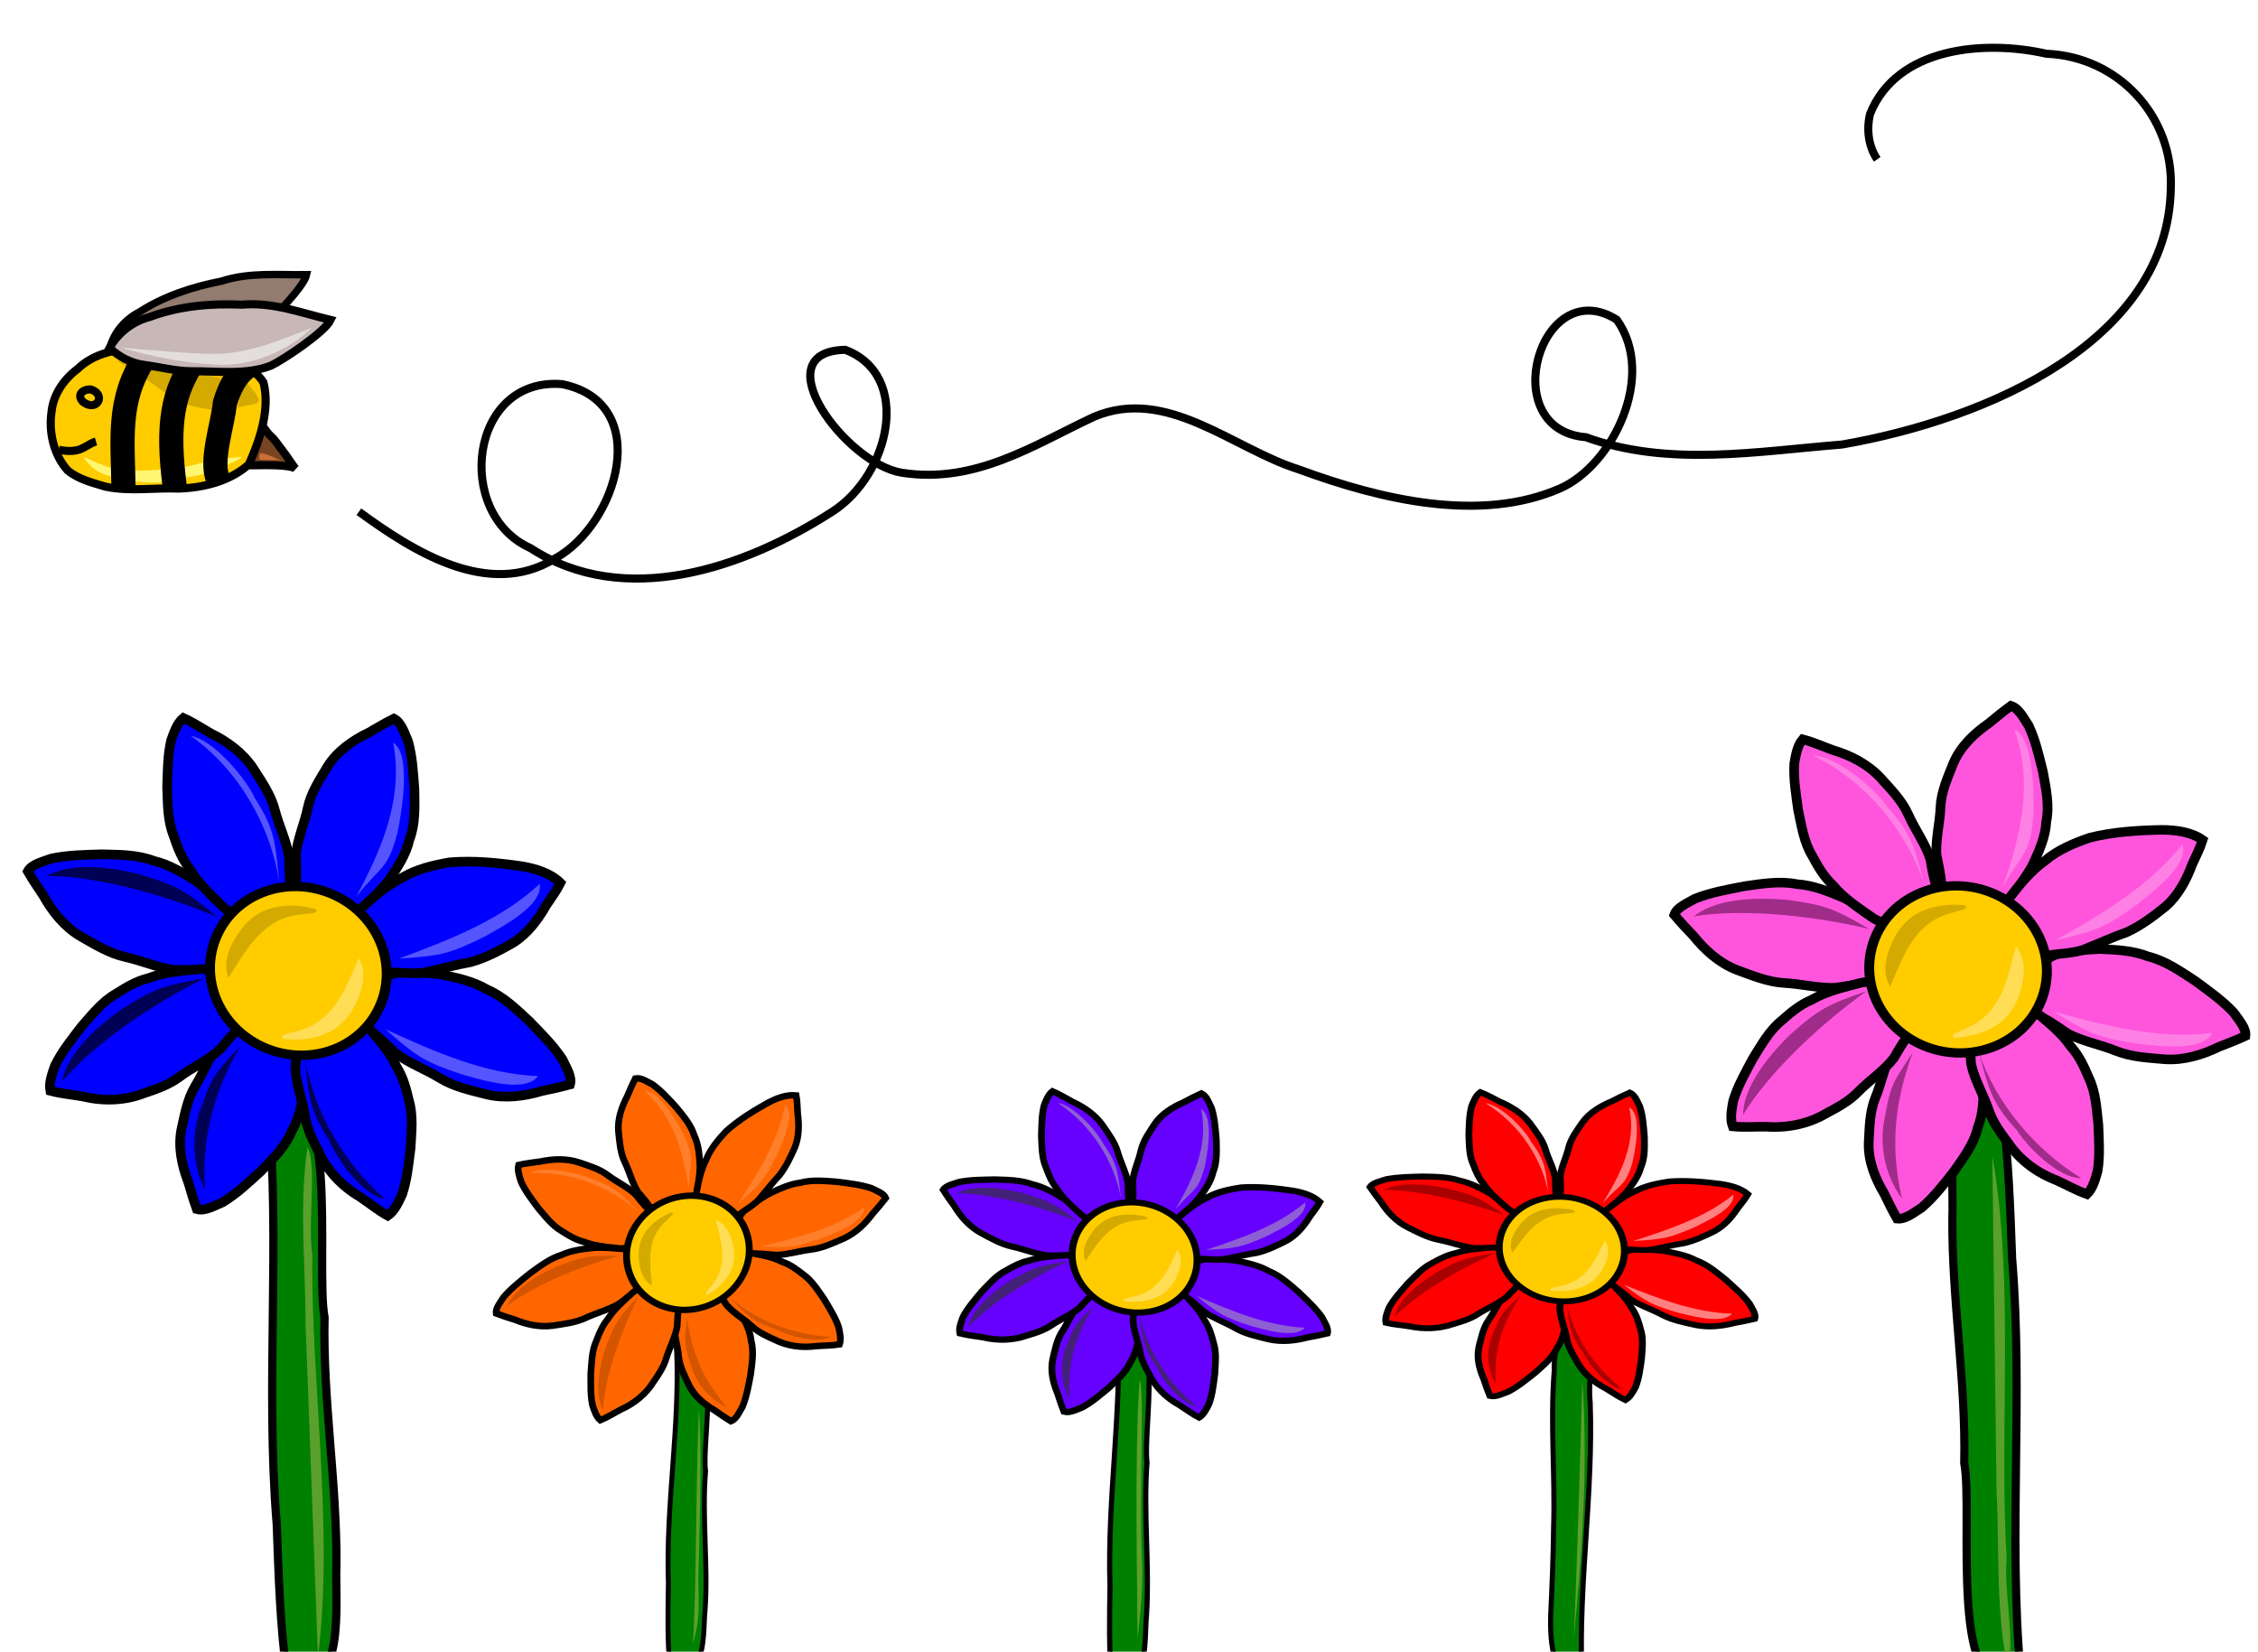 <?xml version="1.0" encoding="UTF-8" standalone="no"?>
<!-- Created with Inkscape (http://www.inkscape.org/) -->
<svg
   xmlns:dc="http://purl.org/dc/elements/1.1/"
   xmlns:cc="http://creativecommons.org/ns#"
   xmlns:rdf="http://www.w3.org/1999/02/22-rdf-syntax-ns#"
   xmlns:svg="http://www.w3.org/2000/svg"
   xmlns="http://www.w3.org/2000/svg"
   xmlns:sodipodi="http://sodipodi.sourceforge.net/DTD/sodipodi-0.dtd"
   xmlns:inkscape="http://www.inkscape.org/namespaces/inkscape"
   width="1400"
   height="1024"
   id="svg2"
   sodipodi:version="0.32"
   inkscape:version="0.46"
   sodipodi:docname="menuunchanged.svg"
   inkscape:output_extension="org.inkscape.output.svg.inkscape"
   inkscape:export-filename="P:\pidgey\data\images\awards.png"
   inkscape:export-xdpi="90"
   inkscape:export-ydpi="90"
   version="1.0">
  <defs
     id="defs4">
    <inkscape:perspective
       sodipodi:type="inkscape:persp3d"
       inkscape:vp_x="0 : 125 : 1"
       inkscape:vp_y="0 : 1000 : 0"
       inkscape:vp_z="250 : 125 : 1"
       inkscape:persp3d-origin="125 : 83.333333 : 1"
       id="perspective3645" />
  </defs>
  <sodipodi:namedview
     id="base"
     pagecolor="#68d4e4"
     bordercolor="#666666"
     borderopacity="1.0"
     gridtolerance="10000"
     guidetolerance="10"
     objecttolerance="10"
     inkscape:pageopacity="0"
     inkscape:pageshadow="2"
     inkscape:zoom="0.63629032"
     inkscape:cx="552.10071"
     inkscape:cy="572.0984"
     inkscape:document-units="px"
     inkscape:current-layer="layer1"
     showgrid="false"
     inkscape:window-width="1680"
     inkscape:window-height="994"
     inkscape:window-x="0"
     inkscape:window-y="22" />
  <g
     inkscape:label="Layer 1"
     inkscape:groupmode="layer"
     id="layer1">
    <path
       style="opacity:1;fill:#008000;fill-opacity:1;stroke:#000000;stroke-width:3.154;stroke-miterlimit:4;stroke-dasharray:none;stroke-opacity:1"
       d="M 980.721,1036.69 C 978.809,980.778 987.91,925.377 985.94,869.446 C 984.119,854.429 990.405,829.973 981.043,821.049 C 968.282,816.005 963.206,836.213 963.668,849.943 C 961.079,882.227 964.33,914.597 963.265,946.93 C 963.079,965.141 962.315,983.368 961.453,1001.58 C 961.1,1015.525 962.028,1039.823 976.24,1038.092 C 977.766,1037.854 979.266,1037.352 980.721,1036.69 z"
       id="path3965" />
    <path
       style="opacity:1;fill:#008000;fill-opacity:1;stroke:#000000;stroke-width:3.039;stroke-miterlimit:4;stroke-dasharray:none;stroke-opacity:1"
       d="M 419.494,836.331 C 421.645,885.007 412.705,932.908 414.406,981.544 C 414.128,998.985 413.674,1016.462 415.376,1033.945 C 438.904,1045.298 435.757,1010.184 437.195,997.948 C 439.133,969.37 435.121,940.559 437.506,911.985 C 434.759,894.636 449.703,823.964 419.494,836.331 z"
       id="path3963"
       sodipodi:nodetypes="cccccc" />
    <path
       style="opacity:1;fill:#008000;fill-opacity:1;stroke:#000000;stroke-width:5.067;stroke-miterlimit:4;stroke-dasharray:none;stroke-opacity:1"
       d="M 1252.869,1038.324 C 1245.068,952.393 1254.637,866.031 1247.54,780.095 C 1246.38,749.135 1245.491,718.081 1241.24,687.367 C 1203.506,671.064 1211.622,732.796 1210.498,754.718 C 1210.085,805.69 1218.975,856.109 1217.866,907.147 C 1223.734,937.454 1206.882,1065.152 1252.869,1038.324 z"
       id="path3959"
       sodipodi:nodetypes="cccccc" />
    <path
       style="opacity:1;fill:#008000;fill-opacity:1;stroke:#000000;stroke-width:5.089;stroke-miterlimit:4;stroke-dasharray:none;stroke-opacity:1"
       d="M 166.238,684.332 C 174.035,771.06 164.472,858.222 171.565,944.954 C 172.724,976.201 173.612,1007.543 177.861,1038.542 C 215.576,1054.996 207.464,992.691 208.587,970.567 C 209,919.122 200.115,868.236 201.223,816.725 C 195.358,786.137 212.201,657.256 166.238,684.332 z"
       id="path3953"
       sodipodi:nodetypes="cccccc" />
    <path
       style="fill:#0000ff;fill-opacity:1;stroke:#000000;stroke-width:5.964;stroke-miterlimit:4;stroke-dasharray:none;stroke-opacity:1"
       d="M 169.678,619.752 C 162.233,624.437 153.242,627.405 147.737,634.46 C 144.094,638.937 139.791,642.833 135.77,646.965 C 129.723,654.936 126.497,664.506 121.254,672.957 C 116.173,681.25 114.559,690.916 112.47,700.258 C 110.336,711.172 112.694,722.491 116.746,732.979 C 118.359,738.565 120.017,744.157 122.019,749.635 C 127.121,751.094 133.233,747.385 138.095,745.39 C 146.836,740.107 154.196,733.053 161.641,726.28 C 168.867,718.807 176.636,711.448 180.644,701.765 C 185.619,693.51 187.227,683.95 188.796,674.582 C 189.511,666.632 189.192,658.561 188.765,650.566 C 186.685,639.9 176.794,632.909 172.019,623.398 C 171.263,622.169 170.483,620.953 169.678,619.752 z"
       id="path3670" />
    <path
       style="fill:#0000ff;fill-opacity:1;stroke:#000000;stroke-width:5.964;stroke-miterlimit:4;stroke-dasharray:none;stroke-opacity:1"
       d="M 216.34,619.233 C 221.398,626.616 224.685,635.376 232.188,641.045 C 236.953,644.786 241.121,649.124 245.531,653.205 C 254.006,659.447 264.102,663.088 273.064,668.589 C 281.858,673.927 292.023,676.035 301.858,678.576 C 313.342,681.254 325.163,679.664 336.079,676.409 C 341.905,675.196 347.734,673.94 353.439,672.35 C 354.869,667.563 350.861,661.509 348.675,656.749 C 342.966,648.093 335.427,640.652 328.181,633.146 C 320.206,625.808 312.339,617.958 302.109,613.564 C 293.357,608.33 283.303,606.234 273.451,604.187 C 265.103,603.039 256.648,602.871 248.274,602.81 C 237.132,604.172 229.995,613.208 220.117,617.211 C 218.843,617.86 217.584,618.534 216.34,619.233 z"
       id="path3672" />
    <path
       style="fill:#0000ff;fill-opacity:1;stroke:#000000;stroke-width:5.964;stroke-miterlimit:4;stroke-dasharray:none;stroke-opacity:1"
       d="M 152.728,597.246 C 143.918,599.026 135.408,603.019 126.051,601.876 C 120.01,601.251 113.978,601.467 107.952,601.331 C 97.496,599.924 87.709,595.531 77.426,593.256 C 67.378,590.981 58.618,585.441 49.79,580.442 C 39.685,574.396 32.337,565.061 26.808,555.161 C 23.49,550.253 20.198,545.312 17.231,540.217 C 19.571,535.798 26.695,534.242 31.605,532.35 C 41.776,530.11 52.404,530.01 62.866,529.659 C 73.734,529.935 84.884,529.769 95.297,533.716 C 105.241,536.036 113.914,541.507 122.406,546.873 C 129.192,551.839 135.364,557.581 141.402,563.344 C 148.424,572.045 147.184,583.464 151.444,593.18 C 151.9,594.528 152.328,595.884 152.728,597.246 z"
       id="path3674" />
    <path
       style="fill:#0000ff;fill-opacity:1;stroke:#000000;stroke-width:5.964;stroke-miterlimit:4;stroke-dasharray:none;stroke-opacity:1"
       d="M 189.386,572.601 C 187.198,564.113 182.7,555.82 183.556,546.93 C 183.991,541.187 183.544,535.416 183.466,529.666 C 184.559,519.739 188.809,510.573 190.818,500.846 C 192.836,491.344 198.325,483.207 203.245,474.983 C 209.215,465.583 218.735,458.953 228.913,454.083 C 233.939,451.117 239,448.178 244.234,445.556 C 248.953,447.974 250.845,454.843 253.008,459.611 C 255.729,469.418 256.223,479.573 256.973,489.581 C 257.081,499.949 257.663,510.605 253.905,520.387 C 251.835,529.788 246.416,537.844 241.1,545.733 C 236.14,552.007 230.344,557.664 224.522,563.192 C 215.655,569.537 203.636,567.879 193.604,571.544 C 192.207,571.924 190.8,572.276 189.386,572.601 z"
       id="path3676" />
    <path
       style="fill:#0000ff;fill-opacity:1;stroke:#000000;stroke-width:5.964;stroke-miterlimit:4;stroke-dasharray:none;stroke-opacity:1"
       d="M 190.988,620.521 C 188.547,628.54 183.713,636.027 184.03,644.75 C 184.079,650.512 183.703,656.239 183.122,661.939 C 183.541,672.22 187.586,682.083 189.16,692.253 C 190.401,700.06 194.022,707.245 197.662,714.324 C 202.845,725.836 212.078,735.53 223.265,742.083 C 228.985,745.946 234.396,750.39 240.435,753.723 C 244.693,750.789 247.115,745.234 249.316,740.568 C 252.425,731.364 253.315,721.558 254.562,711.94 C 255.054,701.993 256.384,691.819 253.45,681.957 C 251.802,674.84 249.872,667.708 245.842,661.339 C 241.326,651.497 233.741,643.402 226.742,635.085 C 218.652,626.788 206.005,627.161 196.001,622.401 C 194.344,621.739 192.673,621.109 190.988,620.521 z"
       id="path3678" />
    <path
       style="fill:#0000ff;fill-opacity:1;stroke:#000000;stroke-width:5.964;stroke-miterlimit:4;stroke-dasharray:none;stroke-opacity:1"
       d="M 212.669,596.758 C 221.98,599.267 231.112,603.976 240.953,602.962 C 249.205,602.665 257.624,604.537 265.669,602.412 C 274.386,600.499 282.95,598.052 291.774,596.53 C 301.136,593.937 309.689,589.34 317.974,584.656 C 327.057,578.975 333.443,570.401 338.582,561.417 C 341.662,556.827 344.982,552.361 347.466,547.422 C 341.167,541.195 332.031,538.529 323.441,537.077 C 308.639,534.918 293.585,533.423 278.757,534.656 C 268.511,536.444 258.122,538.904 249.311,544.206 C 239.361,549.135 231.077,556.54 223.167,563.943 C 216.473,572.51 217.888,584.164 213.576,593.742 C 213.257,594.742 212.955,595.748 212.669,596.758 z"
       id="path3680" />
    <path
       style="fill:#0000ff;fill-opacity:1;stroke:#000000;stroke-width:5.964;stroke-miterlimit:4;stroke-dasharray:none;stroke-opacity:1"
       d="M 175.428,573.983 C 177.089,565.76 181.158,557.848 180.02,549.164 C 179.421,543.41 179.247,537.653 179.28,531.906 C 177.884,521.668 172.928,512.162 170.396,502.135 C 167.982,492.793 162.248,484.69 157.079,476.499 C 150.79,466.982 141.235,459.824 130.85,454.768 C 125.154,451.528 119.627,447.816 113.649,445.159 C 109.704,448.461 107.831,454.223 106.092,459.078 C 103.885,468.547 103.938,478.425 103.618,488.145 C 104.076,498.129 103.743,508.412 107.584,518.013 C 109.898,524.983 112.494,531.943 117.101,537.958 C 122.521,547.401 130.82,554.832 138.559,562.535 C 147.379,570.125 159.892,568.652 170.274,572.54 C 171.981,573.058 173.7,573.542 175.428,573.983 z"
       id="path3682" />
    <path
       style="fill:#0000ff;fill-opacity:1;stroke:#000000;stroke-width:5.964;stroke-miterlimit:4;stroke-dasharray:none;stroke-opacity:1"
       d="M 160.197,615.203 C 156.309,622.637 154.509,631.35 148.153,637.376 C 144.068,641.468 140.312,645.829 136.723,650.313 C 129.199,657.385 119.371,661.643 111.097,667.834 C 104.722,672.564 97.08,675.198 89.499,677.742 C 77.697,682.392 64.274,682.931 51.658,679.867 C 44.847,678.666 37.851,678.096 31.184,676.295 C 30.197,671.242 32.366,665.585 34.069,660.718 C 38.311,651.971 44.565,644.333 50.431,636.581 C 57.069,629.117 63.266,620.911 72.297,615.883 C 78.479,611.93 84.873,608.16 92.234,606.395 C 102.384,602.479 113.504,601.942 124.36,600.84 C 135.984,600.508 144.777,609.544 155.286,613.072 C 156.938,613.747 158.577,614.455 160.197,615.203 z"
       id="path3684" />
    <path
       sodipodi:type="arc"
       style="fill:#ffcc00;fill-opacity:1;stroke:#000000;stroke-width:10;stroke-miterlimit:4;stroke-dasharray:none;stroke-opacity:1"
       id="path3686"
       sodipodi:cx="176.02028"
       sodipodi:cy="656.9328"
       sodipodi:rx="89.581749"
       sodipodi:ry="89.581749"
       d="M 265.602,656.933 A 89.582,89.582 0 1 1 86.439,656.933 A 89.582,89.582 0 1 1 265.602,656.933 z"
       transform="matrix(0.57,0.23,-0.219,0.535,228.526,209.998)" />
    <g
       id="g2503"
       transform="translate(-6.668,-15.558)">
      <path
         id="path3747"
         d="M 190.086,306.323 C 188.732,305.076 184.617,298.335 181.85,294.932 C 178.787,291.167 178.093,289.19 174.438,285.819 C 171.714,283.308 171.114,281.235 168.673,278.985 C 166.85,283.186 164.645,285.488 163.731,288.857 C 162.908,291.894 161.467,294.553 159.614,297.97 C 158.187,300.601 156.315,304.045 162.908,304.045 C 167.925,304.045 186.751,303.248 190.086,306.323 z"
         style="fill:#784421;fill-opacity:1;stroke:#000000;stroke-width:5.032;stroke-miterlimit:4;stroke-dasharray:none;stroke-opacity:1" />
      <path
         sodipodi:nodetypes="cccccccccc"
         id="path3898"
         d="M 74.907,230.749 C 77.472,221.525 84.27,213.523 93.247,208.913 C 108.365,199.163 125.996,193.359 143.923,189.89 C 161.209,184.214 178.851,186.144 196.784,185.867 C 195.224,193.175 175.312,213.713 169.432,218.155 C 156.438,226.633 140.201,228.139 125.231,231.834 C 115.982,234.024 106.393,233.911 96.974,234.984 C 89.549,235.786 82.032,234.283 75.491,230.984 L 74.907,230.749 L 74.907,230.749 z"
         style="fill:#917c6f;fill-opacity:1;stroke:#000000;stroke-width:4.597;stroke-miterlimit:4;stroke-dasharray:none;stroke-opacity:1" />
      <path
         sodipodi:nodetypes="cccccccccc"
         id="path3749"
         d="M 170.032,252.69 C 164.568,244 154.296,240.148 144.975,237.118 C 126.274,231.879 106.63,231.702 87.361,231.77 C 75.626,232.522 63.535,235.858 54.881,244.22 C 46.297,250.624 39.707,260.076 38.614,270.931 C 36.805,283.633 39.943,297.54 48.595,307.207 C 55.302,312.772 64.046,314.879 72.216,317.324 C 87.195,320.443 102.53,317.846 117.667,318.475 C 133.078,317.909 149.166,313.962 160.944,303.493 C 167.756,288.504 174.271,269.165 170.032,252.69 z"
         style="fill:#ffcc00;fill-opacity:1;stroke:#000000;stroke-width:5.032;stroke-miterlimit:4;stroke-dasharray:none;stroke-opacity:1" />
      <path
         id="path4364"
         d="M 78.902,239.425 C 80.94,239.73 88.393,245.342 93.349,248.316 C 99.377,251.932 106.014,256.842 111.685,261.095 C 116.98,265.066 124.168,267.251 130.577,268.319 C 131.509,268.474 132.429,268.689 133.356,268.874 C 138.178,269.839 143.458,270.655 148.358,269.43 C 153.571,268.127 158.933,267.342 163.916,266.096 C 168.027,265.069 167.614,264.046 166.139,261.095 C 164.802,258.422 162.491,256.418 160.582,253.872 C 158.561,251.177 157.217,250.507 155.581,248.871 C 155.003,248.293 154.818,248.108 154.47,247.76 C 155.145,250.459 155.171,250.538 152.803,250.538 C 150.269,250.538 147.181,249.982 145.024,249.982 C 142.054,249.982 139.259,248.958 136.689,248.316 C 131.946,247.13 126.629,247.637 121.687,246.649 C 120.761,246.463 119.835,246.278 118.909,246.093 C 111.918,244.695 104.587,244.784 97.238,243.315 C 87.831,241.433 78.127,238.65 78.902,239.425 z"
         style="opacity:1;fill:#d4aa00;fill-opacity:1;stroke:none;stroke-width:5;stroke-miterlimit:4;stroke-dasharray:none;stroke-opacity:1" />
      <path
         sodipodi:nodetypes="cccccccc"
         id="path3859"
         d="M 79.783,312.005 C 90.636,314.408 103.011,316.297 113.814,313.064 C 120.176,311.361 128.111,311.406 134.196,308.781 C 136.223,308.635 160.302,298.85 155.927,298.843 C 148.009,299.557 138.949,300.794 131.224,302.713 C 120.098,305.817 108.841,306.64 97.203,307.324 C 78.533,307.295 76.384,306.862 58.493,298.791 C 64.031,308.032 71.237,310.068 79.783,312.005 z"
         style="fill:#fff772;fill-opacity:1;stroke:none;stroke-width:5;stroke-miterlimit:4;stroke-dasharray:none;stroke-opacity:1" />
      <path
         sodipodi:nodetypes="cc"
         id="path3773"
         d="M 96.01,237.86 C 79.216,264.104 82.883,287.956 83.23,318.429"
         style="fill:#ffcc00;fill-opacity:1;stroke:#000000;stroke-width:15;stroke-miterlimit:4;stroke-dasharray:none;stroke-opacity:1" />
      <path
         sodipodi:nodetypes="cc"
         id="path3771"
         d="M 127.459,238.416 C 113.843,258.466 109.907,278.264 115.014,317.297"
         style="fill:#ffcc00;fill-opacity:1;stroke:#000000;stroke-width:15;stroke-miterlimit:4;stroke-dasharray:none;stroke-opacity:1" />
      <path
         sodipodi:nodetypes="ccc"
         id="path3769"
         d="M 160.242,242.861 C 152.637,248.084 148.66,256.942 146.098,265.508 C 144.74,279.316 136.792,301.449 141.906,312.872"
         style="fill:#ffcc00;fill-opacity:1;stroke:#000000;stroke-width:15;stroke-miterlimit:4;stroke-dasharray:none;stroke-opacity:1" />
      <path
         sodipodi:nodetypes="cccccccccc"
         id="path3751"
         d="M 74.588,231.309 C 79.823,221.825 89.028,214.799 99.495,212.082 C 117.684,205.32 137.316,203.563 156.589,204.456 C 175.833,202.75 193.281,209.515 211.653,213.926 C 207.987,221.564 181.845,238.947 174.586,242.293 C 158.924,248.214 141.933,245.603 125.614,245.736 C 115.557,245.717 105.808,243.071 95.895,241.776 C 88.094,240.707 80.852,237.074 75.116,231.721 L 74.588,231.309 L 74.588,231.309 z"
         style="fill:#c8b7b7;fill-opacity:1;stroke:#000000;stroke-width:5.032;stroke-miterlimit:4;stroke-dasharray:none;stroke-opacity:1" />
      <path
         sodipodi:nodetypes="ccc"
         id="path3797"
         d="M 62.994,257.005 C 72.739,260.163 66.854,271.263 58.232,264.795 C 53.876,260.4 57.908,256.789 62.994,257.005 z"
         style="fill:#ffcc00;fill-opacity:1;stroke:#000000;stroke-width:5;stroke-miterlimit:4;stroke-dasharray:none;stroke-opacity:1" />
      <path
         id="path3821"
         d="M 66.195,289.297 C 61.903,290.515 58.563,293.957 54.102,294.728 C 50.48,295.517 46.716,295.154 43.119,294.415"
         style="fill:#ffcc00;fill-opacity:1;stroke:#000000;stroke-width:5;stroke-miterlimit:4;stroke-dasharray:none;stroke-opacity:1" />
      <path
         sodipodi:nodetypes="ccccc"
         id="path3879"
         d="M 140.774,241.682 C 119.359,240.417 98.132,236.149 81.229,230.89 C 94.141,232.401 127.998,235.028 136.721,234.92 C 159.159,235.682 179.471,226.706 199.929,218.847 C 184.946,233.544 161.966,242.845 140.774,241.682 z"
         style="fill:#e3dedb;fill-opacity:1;stroke:none;stroke-width:5;stroke-miterlimit:4;stroke-dasharray:none;stroke-opacity:1" />
      <path
         id="path3900"
         d="M 167.466,300.517 C 167.718,300.587 171.775,300.795 174.411,300.795 C 176.634,300.795 178.856,300.795 181.079,300.795 C 183.454,300.795 185.004,300.795 181.635,300.795 C 179.842,300.795 176.824,299.362 175.245,298.573 C 173.873,297.887 171.537,297.229 170.244,296.906 C 168.301,296.42 167.975,295.979 167.466,298.017 C 167.325,298.58 167.466,300.128 167.466,300.517 z"
         style="fill:#c87137;fill-opacity:1;stroke:none;stroke-width:5;stroke-miterlimit:4;stroke-dasharray:none;stroke-opacity:1" />
    </g>
    <path
       style="opacity:1;fill:#008000;fill-opacity:1;stroke:#000000;stroke-width:3.18;stroke-miterlimit:4;stroke-dasharray:none;stroke-opacity:1"
       d="M 693.263,823.329 C 695.402,876.911 686.512,929.641 688.204,983.18 C 687.928,1002.379 687.476,1021.618 689.168,1040.864 C 712.563,1053.361 709.434,1014.707 710.863,1001.238 C 712.791,969.779 708.801,938.064 711.172,906.609 C 708.441,887.511 723.3,809.716 693.263,823.329 z"
       id="path3974"
       sodipodi:nodetypes="cccccc" />
    <path
       style="opacity:1;fill:#ffdd55;fill-opacity:1;stroke:none;stroke-width:5;stroke-miterlimit:4;stroke-dasharray:none;stroke-opacity:1"
       d="M 222.483,593.974 C 227.877,602.974 224.595,614.104 220.289,622.841 C 216.281,631.334 209.198,638.433 200.196,641.563 C 192.413,644.56 183.835,645.003 175.615,644.131 C 171.837,641.409 180.71,640.608 182.775,639.683 C 206.826,634.478 214.192,612.856 222.483,593.974 z"
       id="path4005"
       sodipodi:nodetypes="cccccc" />
    <path
       style="opacity:1;fill:#d4aa00;fill-opacity:1;stroke:none;stroke-width:5;stroke-miterlimit:4;stroke-dasharray:none;stroke-opacity:1"
       d="M 141.688,606.27 C 137.694,596.577 142.596,586.051 148.156,578.043 C 153.384,570.231 161.447,564.251 170.815,562.478 C 178.959,560.657 187.509,561.48 195.508,563.549 C 198.84,566.796 189.946,566.285 187.765,566.896 C 163.204,568.511 152.7,588.813 141.688,606.27 z"
       id="path4023"
       sodipodi:nodetypes="cccccc" />
    <path
       style="opacity:1;fill:#5555ff;fill-opacity:1;stroke:none;stroke-width:5;stroke-miterlimit:4;stroke-dasharray:none;stroke-opacity:1"
       d="M 238.988,638.12 C 258.105,654.945 263.056,658.359 286.738,666.234 C 297.069,669.018 325.507,678.34 333.556,667.154 C 301.144,666.05 269.411,652.138 238.988,638.12 z"
       id="path4036"
       sodipodi:nodetypes="cccc" />
    <path
       style="opacity:1;fill:#5555ff;fill-opacity:1;stroke:none;stroke-width:5;stroke-miterlimit:4;stroke-dasharray:none;stroke-opacity:1"
       d="M 247.325,594.345 C 272.811,592.683 278.736,591.588 301.03,580.406 C 310.288,575.071 336.962,561.548 334.619,547.998 C 311.031,570.105 278.756,582.725 247.325,594.345 z"
       id="path4041"
       sodipodi:nodetypes="cccc" />
    <path
       style="opacity:1;fill:#5555ff;fill-opacity:1;stroke:none;stroke-width:5;stroke-miterlimit:4;stroke-dasharray:none;stroke-opacity:1"
       d="M 220.8,556.079 C 236.45,536.03 240.135,540.111 246.496,516.121 C 248.616,505.699 255.539,467.689 243.775,460.444 C 250.407,495.433 236.445,526.771 220.8,556.079 z"
       id="path4043"
       sodipodi:nodetypes="cccc" />
    <path
       style="opacity:1;fill:#000055;fill-opacity:1;stroke:none;stroke-width:5;stroke-miterlimit:4;stroke-dasharray:none;stroke-opacity:1"
       d="M 134.924,568.653 C 115.294,552.422 110.239,549.161 86.323,542.016 C 75.911,539.549 47.197,532.832 29.067,543.107 C 61.497,543.217 104.08,555.574 134.924,568.653 z"
       id="path4045"
       sodipodi:nodetypes="cccc" />
    <path
       style="opacity:1;fill:#000055;fill-opacity:1;stroke:none;stroke-width:5;stroke-miterlimit:4;stroke-dasharray:none;stroke-opacity:1"
       d="M 126.687,606.563 C 101.53,610.944 95.758,612.666 74.807,626.169 C 66.181,632.464 42.456,649.88 38.626,670.262 C 59.678,645.758 96.7,621.479 126.687,606.563 z"
       id="path4047"
       sodipodi:nodetypes="cccc" />
    <path
       style="opacity:1;fill:#000055;fill-opacity:1;stroke:none;stroke-width:5;stroke-miterlimit:4;stroke-dasharray:none;stroke-opacity:1"
       d="M 148.601,649.063 C 131.23,667.662 131.738,667.319 123.271,690.657 C 120.232,700.852 117.733,719.186 127.089,737.721 C 125.197,706.489 131.425,679.543 148.601,649.063 z"
       id="path4049"
       sodipodi:nodetypes="cccc" />
    <path
       style="opacity:1;fill:#5555ff;fill-opacity:1;stroke:none;stroke-width:5;stroke-miterlimit:4;stroke-dasharray:none;stroke-opacity:1"
       d="M 173.133,546.833 C 170.553,524.132 171.435,515.551 157.917,494.691 C 153.929,484.949 133.279,458.815 118.217,456.208 C 148.334,477.449 167.882,512.627 173.133,546.833 z"
       id="path4051"
       sodipodi:nodetypes="cccc" />
    <path
       style="opacity:1;fill:#000055;fill-opacity:1;stroke:none;stroke-width:5;stroke-miterlimit:4;stroke-dasharray:none;stroke-opacity:1"
       d="M 188.925,654.988 C 191.505,677.69 190.623,686.27 204.141,707.13 C 208.128,716.873 223.563,740.703 238.625,743.311 C 213.724,721.494 194.176,689.194 188.925,654.988 z"
       id="path4053"
       sodipodi:nodetypes="cccc" />
    <g
       id="g4093"
       transform="matrix(1.031,-0.169,0.171,1.016,632.362,275.18)">
      <path
         id="path4055"
         d="M 482.706,420.165 C 475.57,424.687 466.95,427.551 461.673,434.36 C 458.181,438.68 454.055,442.44 450.201,446.427 C 444.404,454.121 441.312,463.356 436.286,471.512 C 431.414,479.515 429.867,488.844 427.865,497.86 C 425.818,508.393 428.08,519.317 431.964,529.438 C 433.511,534.83 435.1,540.226 437.019,545.513 C 441.91,546.921 447.769,543.341 452.43,541.416 C 460.809,536.318 467.865,529.51 475.002,522.974 C 481.929,515.761 489.377,508.659 493.219,499.314 C 497.988,491.347 499.53,482.121 501.034,473.08 C 501.72,465.408 501.414,457.619 501.005,449.903 C 499.011,439.609 489.528,432.862 484.951,423.683 C 484.226,422.497 483.478,421.324 482.706,420.165 z"
         style="fill:#ff55dd;fill-opacity:1;stroke:#000000;stroke-width:5.737;stroke-miterlimit:4;stroke-dasharray:none;stroke-opacity:1" />
      <path
         id="path4057"
         d="M 527.439,419.664 C 532.287,426.789 535.438,435.243 542.632,440.715 C 547.199,444.325 551.195,448.512 555.423,452.45 C 563.548,458.474 573.226,461.988 581.817,467.297 C 590.247,472.449 599.992,474.482 609.42,476.935 C 620.429,479.519 631.762,477.985 642.226,474.844 C 647.811,473.673 653.399,472.461 658.868,470.926 C 660.239,466.307 656.397,460.464 654.301,455.871 C 648.828,447.517 641.601,440.335 634.655,433.091 C 627.009,426.009 619.468,418.434 609.661,414.193 C 601.271,409.142 591.633,407.119 582.188,405.144 C 574.185,404.035 566.08,403.873 558.052,403.815 C 547.371,405.129 540.53,413.849 531.06,417.712 C 529.838,418.339 528.631,418.99 527.439,419.664 z"
         style="fill:#ff55dd;fill-opacity:1;stroke:#000000;stroke-width:5.737;stroke-miterlimit:4;stroke-dasharray:none;stroke-opacity:1" />
      <path
         id="path4059"
         d="M 466.457,398.445 C 458.012,400.163 449.854,404.017 440.884,402.913 C 435.093,402.31 429.31,402.519 423.533,402.388 C 413.51,401.03 404.128,396.789 394.27,394.594 C 384.638,392.398 376.24,387.052 367.777,382.227 C 358.09,376.393 351.046,367.384 345.746,357.829 C 342.564,353.093 339.409,348.324 336.564,343.407 C 338.807,339.143 345.637,337.641 350.344,335.815 C 360.094,333.653 370.283,333.556 380.312,333.218 C 390.731,333.484 401.419,333.324 411.402,337.132 C 420.935,339.372 429.249,344.652 437.39,349.83 C 443.895,354.623 449.812,360.165 455.6,365.727 C 462.332,374.123 461.143,385.144 465.227,394.52 C 465.664,395.822 466.074,397.13 466.457,398.445 z"
         style="fill:#ff55dd;fill-opacity:1;stroke:#000000;stroke-width:5.737;stroke-miterlimit:4;stroke-dasharray:none;stroke-opacity:1" />
      <path
         id="path4061"
         d="M 501.6,374.661 C 499.502,366.469 495.19,358.465 496.011,349.886 C 496.428,344.343 495.999,338.774 495.924,333.225 C 496.972,323.644 501.046,314.798 502.972,305.411 C 504.907,296.24 510.169,288.388 514.885,280.45 C 520.608,271.379 529.734,264.98 539.492,260.28 C 544.31,257.418 549.162,254.582 554.179,252.051 C 558.703,254.385 560.517,261.013 562.591,265.615 C 565.199,275.08 565.672,284.88 566.392,294.538 C 566.495,304.545 567.053,314.828 563.451,324.269 C 561.466,333.342 556.271,341.117 551.175,348.73 C 546.42,354.785 540.864,360.244 535.283,365.58 C 526.783,371.703 515.26,370.103 505.643,373.641 C 504.304,374.007 502.956,374.347 501.6,374.661 z"
         style="fill:#ff55dd;fill-opacity:1;stroke:#000000;stroke-width:5.737;stroke-miterlimit:4;stroke-dasharray:none;stroke-opacity:1" />
      <path
         id="path4063"
         d="M 503.135,420.907 C 500.796,428.646 496.161,435.872 496.465,444.29 C 496.512,449.851 496.152,455.378 495.595,460.879 C 495.996,470.801 499.874,480.32 501.383,490.134 C 502.572,497.669 506.044,504.603 509.533,511.434 C 514.502,522.545 523.353,531.901 534.077,538.225 C 539.561,541.953 544.748,546.241 550.537,549.458 C 554.62,546.626 556.941,541.266 559.051,536.763 C 562.032,527.88 562.885,518.416 564.081,509.134 C 564.552,499.534 565.827,489.716 563.014,480.198 C 561.434,473.33 559.584,466.446 555.721,460.3 C 551.392,450.802 544.12,442.989 537.41,434.963 C 529.655,426.955 517.532,427.315 507.941,422.721 C 506.352,422.082 504.751,421.475 503.135,420.907 z"
         style="fill:#ff55dd;fill-opacity:1;stroke:#000000;stroke-width:5.737;stroke-miterlimit:4;stroke-dasharray:none;stroke-opacity:1" />
      <path
         id="path4065"
         d="M 523.92,397.974 C 532.846,400.395 541.6,404.939 551.034,403.961 C 558.945,403.675 567.016,405.481 574.728,403.43 C 583.084,401.584 591.295,399.223 599.753,397.753 C 608.728,395.251 616.927,390.815 624.87,386.294 C 633.577,380.812 639.699,372.537 644.625,363.867 C 647.578,359.437 650.761,355.127 653.142,350.36 C 647.103,344.351 638.345,341.777 630.11,340.377 C 615.921,338.293 601.489,336.85 587.275,338.04 C 577.452,339.766 567.493,342.14 559.046,347.256 C 549.508,352.013 541.566,359.16 533.984,366.304 C 527.566,374.573 528.923,385.819 524.789,395.063 C 524.484,396.028 524.194,396.999 523.92,397.974 z"
         style="fill:#ff55dd;fill-opacity:1;stroke:#000000;stroke-width:5.737;stroke-miterlimit:4;stroke-dasharray:none;stroke-opacity:1" />
      <path
         id="path4067"
         d="M 488.219,375.994 C 489.811,368.058 493.712,360.423 492.621,352.041 C 492.047,346.488 491.88,340.933 491.912,335.386 C 490.573,325.505 485.822,316.332 483.395,306.655 C 481.081,297.639 475.584,289.819 470.629,281.914 C 464.6,272.729 455.44,265.821 445.485,260.942 C 440.024,257.814 434.726,254.233 428.995,251.668 C 425.213,254.855 423.418,260.416 421.751,265.101 C 419.635,274.239 419.686,283.772 419.379,293.153 C 419.818,302.789 419.499,312.712 423.18,321.978 C 425.399,328.704 427.887,335.422 432.304,341.226 C 437.5,350.34 445.456,357.512 452.875,364.946 C 461.33,372.27 473.326,370.849 483.278,374.601 C 484.915,375.101 486.562,375.568 488.219,375.994 z"
         style="fill:#ff55dd;fill-opacity:1;stroke:#000000;stroke-width:5.737;stroke-miterlimit:4;stroke-dasharray:none;stroke-opacity:1" />
      <path
         id="path4069"
         d="M 473.618,415.774 C 469.891,422.949 468.165,431.358 462.072,437.174 C 458.156,441.123 454.556,445.332 451.115,449.659 C 443.901,456.484 434.48,460.593 426.549,466.568 C 420.437,471.133 413.111,473.675 405.844,476.13 C 394.53,480.617 381.662,481.138 369.568,478.181 C 363.039,477.022 356.331,476.472 349.94,474.734 C 348.994,469.857 351.074,464.398 352.706,459.701 C 356.773,451.259 362.768,443.887 368.391,436.406 C 374.755,429.203 380.696,421.283 389.353,416.431 C 395.279,412.616 401.409,408.978 408.466,407.274 C 418.196,403.495 428.856,402.977 439.263,401.913 C 450.406,401.593 458.836,410.313 468.91,413.718 C 470.494,414.37 472.065,415.053 473.618,415.774 z"
         style="fill:#ff55dd;fill-opacity:1;stroke:#000000;stroke-width:5.737;stroke-miterlimit:4;stroke-dasharray:none;stroke-opacity:1" />
      <path
         transform="matrix(0.546,0.222,-0.21,0.517,539.121,24.718)"
         d="M 265.602,656.933 A 89.582,89.582 0 1 1 86.439,656.933 A 89.582,89.582 0 1 1 265.602,656.933 z"
         sodipodi:ry="89.581749"
         sodipodi:rx="89.581749"
         sodipodi:cy="656.9328"
         sodipodi:cx="176.02028"
         id="path4071"
         style="fill:#ffcc00;fill-opacity:1;stroke:#000000;stroke-width:10;stroke-miterlimit:4;stroke-dasharray:none;stroke-opacity:1"
         sodipodi:type="arc" />
      <path
         sodipodi:nodetypes="cccccc"
         id="path4073"
         d="M 533.328,395.287 C 538.499,403.972 535.353,414.714 531.224,423.146 C 527.383,431.343 520.592,438.194 511.963,441.215 C 504.501,444.107 496.278,444.534 488.399,443.693 C 484.776,441.066 493.282,440.293 495.263,439.4 C 518.318,434.377 525.38,413.51 533.328,395.287 z"
         style="opacity:1;fill:#ffdd55;fill-opacity:1;stroke:none;stroke-width:5;stroke-miterlimit:4;stroke-dasharray:none;stroke-opacity:1" />
      <path
         sodipodi:nodetypes="cccccc"
         id="path4075"
         d="M 455.875,407.153 C 452.045,397.799 456.745,387.64 462.075,379.912 C 467.087,372.373 474.816,366.602 483.797,364.89 C 491.604,363.134 499.8,363.927 507.469,365.924 C 510.663,369.058 502.136,368.565 500.045,369.155 C 476.5,370.713 466.43,390.306 455.875,407.153 z"
         style="opacity:1;fill:#d4aa00;fill-opacity:1;stroke:none;stroke-width:5;stroke-miterlimit:4;stroke-dasharray:none;stroke-opacity:1" />
      <path
         sodipodi:nodetypes="cccc"
         id="path4077"
         d="M 549.151,437.891 C 567.476,454.129 572.223,457.424 594.926,465.024 C 604.829,467.711 632.091,476.707 639.807,465.912 C 608.736,464.846 578.316,451.42 549.151,437.891 z"
         style="opacity:1;fill:#ff80e5;fill-opacity:1;stroke:none;stroke-width:5;stroke-miterlimit:4;stroke-dasharray:none;stroke-opacity:1" />
      <path
         sodipodi:nodetypes="cccc"
         id="path4079"
         d="M 557.143,395.645 C 581.574,394.041 587.255,392.985 608.626,382.193 C 617.502,377.044 643.072,363.993 640.826,350.916 C 618.214,372.252 587.273,384.431 557.143,395.645 z"
         style="opacity:1;fill:#ff80e5;fill-opacity:1;stroke:none;stroke-width:5;stroke-miterlimit:4;stroke-dasharray:none;stroke-opacity:1" />
      <path
         sodipodi:nodetypes="cccc"
         id="path4081"
         d="M 531.714,358.715 C 546.717,339.366 550.25,343.304 556.348,320.152 C 558.381,310.095 565.017,273.411 553.74,266.419 C 560.097,300.186 546.712,330.431 531.714,358.715 z"
         style="opacity:1;fill:#ff80e5;fill-opacity:1;stroke:none;stroke-width:5;stroke-miterlimit:4;stroke-dasharray:none;stroke-opacity:1" />
      <path
         sodipodi:nodetypes="cccc"
         id="path4083"
         d="M 449.39,370.85 C 430.572,355.186 425.726,352.039 402.799,345.143 C 392.818,342.763 365.291,336.279 347.91,346.196 C 379,346.302 419.821,358.227 449.39,370.85 z"
         style="opacity:1;fill:#a02c89;fill-opacity:1;stroke:none;stroke-width:5;stroke-miterlimit:4;stroke-dasharray:none;stroke-opacity:1" />
      <path
         sodipodi:nodetypes="cccc"
         id="path4085"
         d="M 441.494,407.436 C 417.377,411.664 411.843,413.326 391.759,426.358 C 383.49,432.433 360.746,449.241 357.074,468.911 C 377.256,445.263 412.747,421.832 441.494,407.436 z"
         style="opacity:1;fill:#a02c89;fill-opacity:1;stroke:none;stroke-width:5;stroke-miterlimit:4;stroke-dasharray:none;stroke-opacity:1" />
      <path
         sodipodi:nodetypes="cccc"
         id="path4087"
         d="M 462.501,448.452 C 445.849,466.402 446.336,466.071 438.219,488.594 C 435.306,498.434 432.91,516.127 441.879,534.014 C 440.065,503.874 446.036,477.869 462.501,448.452 z"
         style="opacity:1;fill:#a02c89;fill-opacity:1;stroke:none;stroke-width:5;stroke-miterlimit:4;stroke-dasharray:none;stroke-opacity:1" />
      <path
         sodipodi:nodetypes="cccc"
         id="path4089"
         d="M 486.019,349.792 C 483.545,327.883 484.391,319.602 471.432,299.471 C 467.61,290.068 447.813,264.847 433.374,262.331 C 462.245,282.831 480.985,316.78 486.019,349.792 z"
         style="opacity:1;fill:#ff80e5;fill-opacity:1;stroke:none;stroke-width:5;stroke-miterlimit:4;stroke-dasharray:none;stroke-opacity:1" />
      <path
         sodipodi:nodetypes="cccc"
         id="path4091"
         d="M 501.158,454.171 C 503.631,476.08 502.786,484.361 515.744,504.492 C 519.567,513.895 534.363,536.893 548.802,539.409 C 524.931,518.354 506.192,487.182 501.158,454.171 z"
         style="opacity:1;fill:#a02c89;fill-opacity:1;stroke:none;stroke-width:5;stroke-miterlimit:4;stroke-dasharray:none;stroke-opacity:1" />
    </g>
    <g
       id="g4152"
       transform="matrix(0.578,-0.439,0.433,0.549,-25.961,789.656)">
      <path
         id="path4114"
         d="M 486.04,393.494 C 478.904,398.016 470.284,400.88 465.007,407.689 C 461.515,412.009 457.389,415.769 453.535,419.756 C 447.738,427.45 444.646,436.685 439.62,444.841 C 434.748,452.844 433.201,462.173 431.199,471.189 C 429.152,481.722 431.413,492.646 435.298,502.767 C 436.844,508.159 438.434,513.555 440.352,518.842 C 445.243,520.25 451.103,516.67 455.764,514.745 C 464.143,509.647 471.199,502.838 478.336,496.302 C 485.263,489.09 492.711,481.988 496.553,472.643 C 501.322,464.676 502.864,455.45 504.368,446.409 C 505.054,438.737 504.748,430.948 504.338,423.232 C 502.345,412.938 492.862,406.191 488.284,397.012 C 487.56,395.826 486.812,394.653 486.04,393.494 z"
         style="fill:#ff6600;fill-opacity:1;stroke:#000000;stroke-width:5.737;stroke-miterlimit:4;stroke-dasharray:none;stroke-opacity:1" />
      <path
         id="path4116"
         d="M 530.773,392.993 C 535.621,400.118 538.772,408.572 545.966,414.044 C 550.533,417.654 554.529,421.841 558.757,425.779 C 566.882,431.803 576.56,435.316 585.151,440.626 C 593.581,445.778 603.326,447.811 612.754,450.264 C 623.763,452.848 635.096,451.314 645.56,448.173 C 651.145,447.002 656.733,445.79 662.202,444.255 C 663.573,439.635 659.731,433.793 657.635,429.199 C 652.162,420.846 644.934,413.664 637.989,406.42 C 630.343,399.338 622.802,391.763 612.995,387.521 C 604.605,382.471 594.967,380.448 585.522,378.473 C 577.519,377.364 569.413,377.202 561.386,377.144 C 550.705,378.457 543.863,387.178 534.394,391.041 C 533.172,391.668 531.965,392.319 530.773,392.993 z"
         style="fill:#ff6600;fill-opacity:1;stroke:#000000;stroke-width:5.737;stroke-miterlimit:4;stroke-dasharray:none;stroke-opacity:1" />
      <path
         id="path4118"
         d="M 469.791,371.774 C 461.346,373.492 453.188,377.346 444.218,376.242 C 438.427,375.639 432.644,375.847 426.867,375.716 C 416.844,374.358 407.462,370.118 397.604,367.923 C 387.971,365.727 379.574,360.381 371.11,355.556 C 361.424,349.722 354.38,340.713 349.08,331.158 C 345.898,326.421 342.743,321.653 339.898,316.736 C 342.141,312.471 348.971,310.97 353.678,309.144 C 363.428,306.982 373.616,306.885 383.646,306.547 C 394.065,306.813 404.753,306.653 414.736,310.461 C 424.269,312.701 432.583,317.98 440.724,323.159 C 447.229,327.952 453.145,333.494 458.934,339.055 C 465.665,347.452 464.477,358.473 468.561,367.849 C 468.998,369.15 469.408,370.459 469.791,371.774 z"
         style="fill:#ff6600;fill-opacity:1;stroke:#000000;stroke-width:5.737;stroke-miterlimit:4;stroke-dasharray:none;stroke-opacity:1" />
      <path
         id="path4120"
         d="M 504.934,347.99 C 502.836,339.798 498.524,331.794 499.345,323.215 C 499.761,317.672 499.333,312.102 499.258,306.553 C 500.306,296.973 504.38,288.127 506.306,278.74 C 508.241,269.569 513.503,261.717 518.219,253.779 C 523.942,244.708 533.068,238.309 542.826,233.609 C 547.644,230.747 552.496,227.911 557.513,225.38 C 562.037,227.713 563.851,234.342 565.925,238.944 C 568.533,248.409 569.006,258.209 569.725,267.867 C 569.829,277.874 570.387,288.157 566.784,297.598 C 564.8,306.671 559.605,314.446 554.509,322.059 C 549.754,328.114 544.198,333.573 538.617,338.908 C 530.116,345.032 518.594,343.432 508.977,346.969 C 507.638,347.336 506.289,347.676 504.934,347.99 z"
         style="fill:#ff6600;fill-opacity:1;stroke:#000000;stroke-width:5.737;stroke-miterlimit:4;stroke-dasharray:none;stroke-opacity:1" />
      <path
         id="path4122"
         d="M 506.469,394.236 C 504.129,401.975 499.495,409.201 499.799,417.619 C 499.846,423.18 499.486,428.707 498.929,434.208 C 499.33,444.13 503.208,453.648 504.716,463.463 C 505.906,470.998 509.378,477.932 512.867,484.763 C 517.836,495.874 526.687,505.23 537.411,511.554 C 542.895,515.282 548.082,519.57 553.871,522.787 C 557.954,519.955 560.275,514.595 562.385,510.092 C 565.366,501.209 566.218,491.745 567.415,482.463 C 567.886,472.863 569.16,463.045 566.348,453.527 C 564.768,446.659 562.918,439.775 559.055,433.629 C 554.726,424.13 547.454,416.318 540.744,408.292 C 532.989,400.284 520.866,400.644 511.275,396.05 C 509.686,395.411 508.084,394.804 506.469,394.236 z"
         style="fill:#ff6600;fill-opacity:1;stroke:#000000;stroke-width:5.737;stroke-miterlimit:4;stroke-dasharray:none;stroke-opacity:1" />
      <path
         id="path4124"
         d="M 527.254,371.303 C 536.18,373.724 544.934,378.268 554.368,377.29 C 562.279,377.004 570.35,378.81 578.061,376.759 C 586.418,374.913 594.628,372.552 603.087,371.082 C 612.062,368.58 620.261,364.144 628.204,359.623 C 636.911,354.141 643.033,345.866 647.959,337.196 C 650.912,332.766 654.095,328.456 656.476,323.689 C 650.437,317.68 641.679,315.106 633.444,313.705 C 619.255,311.622 604.823,310.179 590.609,311.369 C 580.786,313.095 570.827,315.469 562.38,320.585 C 552.842,325.342 544.9,332.489 537.318,339.633 C 530.9,347.902 532.256,359.148 528.123,368.392 C 527.818,369.357 527.528,370.328 527.254,371.303 z"
         style="fill:#ff6600;fill-opacity:1;stroke:#000000;stroke-width:5.737;stroke-miterlimit:4;stroke-dasharray:none;stroke-opacity:1" />
      <path
         id="path4126"
         d="M 492.664,348.212 C 494.257,340.276 498.158,332.64 497.066,324.259 C 496.492,318.706 496.326,313.15 496.357,307.604 C 495.018,297.723 490.267,288.549 487.84,278.872 C 485.526,269.856 480.03,262.036 475.074,254.131 C 469.045,244.947 459.885,238.039 449.93,233.159 C 444.469,230.032 439.171,226.45 433.44,223.886 C 429.658,227.073 427.863,232.633 426.196,237.318 C 424.08,246.457 424.131,255.99 423.824,265.371 C 424.263,275.006 423.944,284.93 427.626,294.196 C 429.844,300.922 432.333,307.64 436.749,313.444 C 441.945,322.558 449.901,329.729 457.32,337.164 C 465.775,344.488 477.771,343.067 487.723,346.819 C 489.36,347.319 491.007,347.786 492.664,348.212 z"
         style="fill:#ff6600;fill-opacity:1;stroke:#000000;stroke-width:5.737;stroke-miterlimit:4;stroke-dasharray:none;stroke-opacity:1" />
      <path
         id="path4128"
         d="M 476.952,389.103 C 473.224,396.278 471.499,404.687 465.406,410.503 C 461.49,414.452 457.89,418.661 454.449,422.988 C 447.235,429.813 437.814,433.922 429.882,439.897 C 423.771,444.462 416.445,447.003 409.178,449.459 C 397.864,453.946 384.996,454.467 372.902,451.51 C 366.373,450.351 359.665,449.801 353.274,448.063 C 352.328,443.186 354.408,437.727 356.04,433.03 C 360.107,424.588 366.102,417.216 371.725,409.735 C 378.089,402.532 384.03,394.612 392.687,389.76 C 398.613,385.945 404.743,382.307 411.799,380.603 C 421.53,376.824 432.19,376.306 442.597,375.242 C 453.74,374.922 462.17,383.642 472.244,387.047 C 473.828,387.699 475.399,388.382 476.952,389.103 z"
         style="fill:#ff6600;fill-opacity:1;stroke:#000000;stroke-width:5.737;stroke-miterlimit:4;stroke-dasharray:none;stroke-opacity:1" />
      <path
         transform="matrix(0.546,0.222,-0.21,0.517,542.455,-1.954)"
         d="M 265.602,656.933 A 89.582,89.582 0 1 1 86.439,656.933 A 89.582,89.582 0 1 1 265.602,656.933 z"
         sodipodi:ry="89.581749"
         sodipodi:rx="89.581749"
         sodipodi:cy="656.9328"
         sodipodi:cx="176.02028"
         id="path4130"
         style="fill:#ffcc00;fill-opacity:1;stroke:#000000;stroke-width:10;stroke-miterlimit:4;stroke-dasharray:none;stroke-opacity:1"
         sodipodi:type="arc" />
      <path
         sodipodi:nodetypes="cccccc"
         id="path4132"
         d="M 536.662,368.616 C 541.833,377.301 538.687,388.043 534.558,396.475 C 530.717,404.672 523.926,411.522 515.297,414.544 C 507.835,417.436 499.612,417.863 491.732,417.022 C 488.11,414.395 496.616,413.622 498.596,412.729 C 521.652,407.706 528.714,386.839 536.662,368.616 z"
         style="opacity:1;fill:#ffdd55;fill-opacity:1;stroke:none;stroke-width:5;stroke-miterlimit:4;stroke-dasharray:none;stroke-opacity:1" />
      <path
         sodipodi:nodetypes="cccccc"
         id="path4134"
         d="M 459.208,380.482 C 455.379,371.128 460.079,360.969 465.409,353.241 C 470.421,345.702 478.15,339.931 487.131,338.219 C 494.938,336.462 503.134,337.256 510.803,339.253 C 513.997,342.387 505.47,341.894 503.379,342.484 C 479.834,344.042 469.764,363.635 459.208,380.482 z"
         style="opacity:1;fill:#d4aa00;fill-opacity:1;stroke:none;stroke-width:5;stroke-miterlimit:4;stroke-dasharray:none;stroke-opacity:1" />
      <path
         sodipodi:nodetypes="cccc"
         id="path4136"
         d="M 552.485,411.22 C 570.81,427.458 575.557,430.753 598.26,438.353 C 608.163,441.04 635.425,450.036 643.141,439.241 C 612.07,438.175 581.649,424.749 552.485,411.22 z"
         style="opacity:1;fill:#ff7f2a;fill-opacity:1;stroke:none;stroke-width:5;stroke-miterlimit:4;stroke-dasharray:none;stroke-opacity:1" />
      <path
         sodipodi:nodetypes="cccc"
         id="path4138"
         d="M 560.476,368.974 C 584.908,367.37 590.589,366.313 611.96,355.522 C 620.836,350.373 646.406,337.322 644.16,324.245 C 621.547,345.581 590.607,357.76 560.476,368.974 z"
         style="opacity:1;fill:#ff7f2a;fill-opacity:1;stroke:none;stroke-width:5;stroke-miterlimit:4;stroke-dasharray:none;stroke-opacity:1" />
      <path
         sodipodi:nodetypes="cccc"
         id="path4140"
         d="M 535.048,332.044 C 550.051,312.695 553.584,316.633 559.681,293.481 C 561.714,283.423 568.351,246.74 557.074,239.748 C 563.431,273.515 550.046,303.76 535.048,332.044 z"
         style="opacity:1;fill:#ff7f2a;fill-opacity:1;stroke:none;stroke-width:5;stroke-miterlimit:4;stroke-dasharray:none;stroke-opacity:1" />
      <path
         sodipodi:nodetypes="cccc"
         id="path4142"
         d="M 452.724,341.956 C 433.906,326.292 429.06,323.145 406.133,316.249 C 396.152,313.869 368.625,307.386 351.244,317.302 C 382.333,317.409 423.155,329.334 452.724,341.956 z"
         style="opacity:1;fill:#d45500;fill-opacity:1;stroke:none;stroke-width:5;stroke-miterlimit:4;stroke-dasharray:none;stroke-opacity:1" />
      <path
         sodipodi:nodetypes="cccc"
         id="path4144"
         d="M 444.828,380.765 C 420.711,384.993 415.177,386.655 395.093,399.686 C 386.824,405.762 364.08,422.57 360.408,442.24 C 380.59,418.592 416.081,395.161 444.828,380.765 z"
         style="opacity:1;fill:#d45500;fill-opacity:1;stroke:none;stroke-width:5;stroke-miterlimit:4;stroke-dasharray:none;stroke-opacity:1" />
      <path
         sodipodi:nodetypes="cccc"
         id="path4146"
         d="M 465.835,421.781 C 449.183,439.731 449.67,439.4 441.552,461.923 C 438.64,471.762 436.244,489.456 445.213,507.343 C 443.399,477.202 449.37,451.197 465.835,421.781 z"
         style="opacity:1;fill:#d45500;fill-opacity:1;stroke:none;stroke-width:5;stroke-miterlimit:4;stroke-dasharray:none;stroke-opacity:1" />
      <path
         sodipodi:nodetypes="cccc"
         id="path4148"
         d="M 489.352,323.121 C 486.879,301.212 487.725,292.931 474.766,272.8 C 470.943,263.397 451.147,238.176 436.707,235.66 C 465.579,256.159 484.319,290.109 489.352,323.121 z"
         style="opacity:1;fill:#ff7f2a;fill-opacity:1;stroke:none;stroke-width:5;stroke-miterlimit:4;stroke-dasharray:none;stroke-opacity:1" />
      <path
         sodipodi:nodetypes="cccc"
         id="path4150"
         d="M 504.492,427.5 C 506.965,449.409 506.12,457.69 519.078,477.821 C 522.901,487.224 537.697,510.222 552.136,512.738 C 528.265,491.683 509.526,460.511 504.492,427.5 z"
         style="opacity:1;fill:#d45500;fill-opacity:1;stroke:none;stroke-width:5;stroke-miterlimit:4;stroke-dasharray:none;stroke-opacity:1" />
    </g>
    <g
       id="g4211"
       transform="matrix(0.74,0,0,0.641,603.673,516.54)">
      <path
         id="path4173"
         d="M 478.261,419.053 C 471.125,423.575 462.505,426.44 457.228,433.248 C 453.736,437.569 449.61,441.328 445.756,445.316 C 439.958,453.009 436.867,462.245 431.841,470.4 C 426.969,478.404 425.422,487.733 423.419,496.749 C 421.373,507.282 423.634,518.206 427.519,528.327 C 429.065,533.718 430.655,539.114 432.573,544.402 C 437.464,545.81 443.324,542.23 447.985,540.305 C 456.364,535.206 463.42,528.398 470.557,521.862 C 477.484,514.65 484.932,507.548 488.774,498.203 C 493.543,490.236 495.085,481.01 496.589,471.969 C 497.275,464.297 496.969,456.508 496.559,448.792 C 494.566,438.498 485.083,431.751 480.505,422.572 C 479.781,421.386 479.033,420.213 478.261,419.053 z"
         style="fill:#ff0000;fill-opacity:1;stroke:#000000;stroke-width:5.737;stroke-miterlimit:4;stroke-dasharray:none;stroke-opacity:1" />
      <path
         id="path4175"
         d="M 522.994,418.553 C 527.842,425.678 530.993,434.132 538.187,439.604 C 542.754,443.214 546.75,447.4 550.978,451.339 C 559.102,457.363 568.781,460.876 577.372,466.185 C 585.802,471.337 595.547,473.371 604.975,475.824 C 615.984,478.408 627.316,476.874 637.781,473.733 C 643.366,472.561 648.954,471.35 654.423,469.815 C 655.794,465.195 651.952,459.353 649.856,454.759 C 644.383,446.405 637.155,439.224 630.21,431.98 C 622.564,424.898 615.022,417.323 605.215,413.081 C 596.826,408.03 587.188,406.007 577.743,404.032 C 569.74,402.924 561.634,402.762 553.607,402.703 C 542.926,404.017 536.084,412.738 526.615,416.601 C 525.393,417.228 524.186,417.879 522.994,418.553 z"
         style="fill:#ff0000;fill-opacity:1;stroke:#000000;stroke-width:5.737;stroke-miterlimit:4;stroke-dasharray:none;stroke-opacity:1" />
      <path
         id="path4177"
         d="M 462.012,397.334 C 453.567,399.052 445.409,402.905 436.439,401.802 C 430.648,401.199 424.865,401.407 419.088,401.276 C 409.065,399.918 399.683,395.678 389.825,393.483 C 380.192,391.287 371.795,385.941 363.331,381.116 C 353.645,375.281 346.601,366.272 341.3,356.718 C 338.119,351.981 334.964,347.212 332.119,342.296 C 334.362,338.031 341.192,336.53 345.899,334.704 C 355.649,332.542 365.837,332.445 375.867,332.106 C 386.286,332.373 396.974,332.212 406.957,336.021 C 416.49,338.261 424.804,343.54 432.945,348.719 C 439.45,353.512 445.366,359.054 451.155,364.615 C 457.886,373.012 456.698,384.032 460.782,393.409 C 461.219,394.71 461.629,396.019 462.012,397.334 z"
         style="fill:#ff0000;fill-opacity:1;stroke:#000000;stroke-width:5.737;stroke-miterlimit:4;stroke-dasharray:none;stroke-opacity:1" />
      <path
         id="path4179"
         d="M 497.155,373.549 C 495.057,365.357 490.745,357.354 491.566,348.775 C 491.982,343.232 491.554,337.662 491.479,332.113 C 492.527,322.532 496.601,313.687 498.527,304.3 C 500.462,295.129 505.724,287.276 510.44,279.339 C 516.163,270.267 525.289,263.869 535.047,259.169 C 539.865,256.307 544.717,253.47 549.734,250.939 C 554.258,253.273 556.072,259.902 558.146,264.504 C 560.754,273.969 561.227,283.769 561.946,293.427 C 562.05,303.434 562.608,313.717 559.005,323.158 C 557.021,332.231 551.826,340.006 546.73,347.619 C 541.975,353.674 536.419,359.133 530.837,364.468 C 522.337,370.592 510.815,368.991 501.198,372.529 C 499.858,372.895 498.51,373.236 497.155,373.549 z"
         style="fill:#ff0000;fill-opacity:1;stroke:#000000;stroke-width:5.737;stroke-miterlimit:4;stroke-dasharray:none;stroke-opacity:1" />
      <path
         id="path4181"
         d="M 498.69,419.796 C 496.35,427.535 491.716,434.761 492.02,443.179 C 492.067,448.739 491.707,454.267 491.15,459.767 C 491.551,469.69 495.429,479.208 496.937,489.023 C 498.127,496.558 501.599,503.492 505.088,510.323 C 510.057,521.434 518.908,530.789 529.632,537.114 C 535.116,540.842 540.303,545.13 546.092,548.347 C 550.175,545.515 552.496,540.154 554.606,535.652 C 557.587,526.768 558.439,517.305 559.635,508.022 C 560.107,498.423 561.381,488.604 558.569,479.087 C 556.989,472.218 555.139,465.335 551.276,459.189 C 546.947,449.69 539.675,441.878 532.965,433.852 C 525.21,425.844 513.086,426.204 503.496,421.61 C 501.907,420.971 500.305,420.364 498.69,419.796 z"
         style="fill:#ff0000;fill-opacity:1;stroke:#000000;stroke-width:5.737;stroke-miterlimit:4;stroke-dasharray:none;stroke-opacity:1" />
      <path
         id="path4183"
         d="M 519.475,396.863 C 528.401,399.284 537.155,403.828 546.589,402.85 C 554.5,402.563 562.571,404.37 570.282,402.319 C 578.639,400.473 586.849,398.112 595.308,396.642 C 604.283,394.14 612.482,389.704 620.425,385.183 C 629.132,379.7 635.254,371.425 640.18,362.756 C 643.133,358.325 646.316,354.015 648.697,349.249 C 642.658,343.239 633.9,340.666 625.665,339.265 C 611.476,337.181 597.044,335.739 582.83,336.929 C 573.007,338.655 563.048,341.029 554.601,346.145 C 545.063,350.902 537.121,358.049 529.539,365.193 C 523.121,373.461 524.477,384.708 520.344,393.952 C 520.039,394.917 519.748,395.887 519.475,396.863 z"
         style="fill:#ff0000;fill-opacity:1;stroke:#000000;stroke-width:5.737;stroke-miterlimit:4;stroke-dasharray:none;stroke-opacity:1" />
      <path
         id="path4185"
         d="M 483.774,374.883 C 485.366,366.947 489.267,359.311 488.176,350.93 C 487.602,345.377 487.435,339.821 487.466,334.275 C 486.128,324.394 481.377,315.22 478.95,305.543 C 476.636,296.527 471.139,288.707 466.183,280.803 C 460.154,271.618 450.995,264.71 441.04,259.83 C 435.579,256.703 430.281,253.121 424.55,250.557 C 420.768,253.744 418.972,259.304 417.306,263.989 C 415.19,273.128 415.241,282.661 414.934,292.042 C 415.373,301.677 415.054,311.601 418.735,320.867 C 420.954,327.593 423.442,334.311 427.859,340.115 C 433.055,349.229 441.011,356.4 448.43,363.835 C 456.885,371.159 468.881,369.738 478.832,373.49 C 480.47,373.99 482.117,374.457 483.774,374.883 z"
         style="fill:#ff0000;fill-opacity:1;stroke:#000000;stroke-width:5.737;stroke-miterlimit:4;stroke-dasharray:none;stroke-opacity:1" />
      <path
         id="path4187"
         d="M 469.173,414.663 C 465.445,421.838 463.72,430.247 457.627,436.062 C 453.711,440.011 450.11,444.22 446.67,448.548 C 439.456,455.373 430.035,459.482 422.103,465.457 C 415.992,470.021 408.666,472.563 401.399,475.019 C 390.085,479.506 377.217,480.027 365.123,477.069 C 358.593,475.911 351.886,475.361 345.495,473.623 C 344.549,468.746 346.629,463.287 348.261,458.59 C 352.328,450.148 358.323,442.776 363.946,435.295 C 370.31,428.092 376.251,420.172 384.908,415.32 C 390.834,411.505 396.964,407.867 404.02,406.163 C 413.751,402.383 424.411,401.865 434.818,400.802 C 445.961,400.482 454.391,409.202 464.465,412.607 C 466.049,413.259 467.62,413.942 469.173,414.663 z"
         style="fill:#ff0000;fill-opacity:1;stroke:#000000;stroke-width:5.737;stroke-miterlimit:4;stroke-dasharray:none;stroke-opacity:1" />
      <path
         transform="matrix(0.546,0.222,-0.21,0.517,534.676,23.606)"
         d="M 265.602,656.933 A 89.582,89.582 0 1 1 86.439,656.933 A 89.582,89.582 0 1 1 265.602,656.933 z"
         sodipodi:ry="89.581749"
         sodipodi:rx="89.581749"
         sodipodi:cy="656.9328"
         sodipodi:cx="176.02028"
         id="path4189"
         style="fill:#ffcc00;fill-opacity:1;stroke:#000000;stroke-width:10;stroke-miterlimit:4;stroke-dasharray:none;stroke-opacity:1"
         sodipodi:type="arc" />
      <path
         sodipodi:nodetypes="cccccc"
         id="path4191"
         d="M 528.883,394.176 C 534.054,402.861 530.908,413.603 526.779,422.035 C 522.938,430.231 516.147,437.082 507.518,440.103 C 500.056,442.995 491.833,443.423 483.953,442.581 C 480.331,439.955 488.837,439.181 490.817,438.289 C 513.873,433.266 520.935,412.399 528.883,394.176 z"
         style="opacity:1;fill:#ffdd55;fill-opacity:1;stroke:none;stroke-width:5;stroke-miterlimit:4;stroke-dasharray:none;stroke-opacity:1" />
      <path
         sodipodi:nodetypes="cccccc"
         id="path4193"
         d="M 451.429,406.042 C 447.6,396.687 452.3,386.529 457.63,378.8 C 462.642,371.262 470.371,365.491 479.352,363.779 C 487.159,362.022 495.355,362.816 503.024,364.813 C 506.218,367.947 497.691,367.454 495.6,368.043 C 472.055,369.602 461.985,389.195 451.429,406.042 z"
         style="opacity:1;fill:#d4aa00;fill-opacity:1;stroke:none;stroke-width:5;stroke-miterlimit:4;stroke-dasharray:none;stroke-opacity:1" />
      <path
         sodipodi:nodetypes="cccc"
         id="path4195"
         d="M 544.706,436.78 C 563.031,453.017 567.778,456.312 590.481,463.913 C 600.384,466.6 627.646,475.596 635.362,464.8 C 604.291,463.735 573.87,450.309 544.706,436.78 z"
         style="opacity:1;fill:#ff8080;fill-opacity:1;stroke:none;stroke-width:5;stroke-miterlimit:4;stroke-dasharray:none;stroke-opacity:1" />
      <path
         sodipodi:nodetypes="cccc"
         id="path4197"
         d="M 552.697,394.534 C 577.129,392.929 582.81,391.873 604.181,381.082 C 613.057,375.933 638.627,362.882 636.381,349.805 C 613.768,371.14 582.828,383.32 552.697,394.534 z"
         style="opacity:1;fill:#ff8080;fill-opacity:1;stroke:none;stroke-width:5;stroke-miterlimit:4;stroke-dasharray:none;stroke-opacity:1" />
      <path
         sodipodi:nodetypes="cccc"
         id="path4199"
         d="M 527.269,357.604 C 542.272,338.255 545.805,342.193 551.902,319.041 C 553.935,308.983 560.572,272.3 549.295,265.308 C 555.652,299.075 542.267,329.319 527.269,357.604 z"
         style="opacity:1;fill:#ff8080;fill-opacity:1;stroke:none;stroke-width:5;stroke-miterlimit:4;stroke-dasharray:none;stroke-opacity:1" />
      <path
         sodipodi:nodetypes="cccc"
         id="path4201"
         d="M 444.945,369.739 C 426.127,354.075 421.281,350.928 398.354,344.032 C 388.373,341.651 360.846,335.168 343.465,345.085 C 374.554,345.191 415.376,357.116 444.945,369.739 z"
         style="opacity:1;fill:#aa0000;fill-opacity:1;stroke:none;stroke-width:5;stroke-miterlimit:4;stroke-dasharray:none;stroke-opacity:1" />
      <path
         sodipodi:nodetypes="cccc"
         id="path4203"
         d="M 437.048,406.325 C 412.932,410.553 407.398,412.215 387.314,425.246 C 379.045,431.322 356.301,448.129 352.629,467.8 C 372.811,444.152 408.301,420.72 437.048,406.325 z"
         style="opacity:1;fill:#aa0000;fill-opacity:1;stroke:none;stroke-width:5;stroke-miterlimit:4;stroke-dasharray:none;stroke-opacity:1" />
      <path
         sodipodi:nodetypes="cccc"
         id="path4205"
         d="M 458.056,447.341 C 441.404,465.291 441.891,464.96 433.773,487.483 C 430.861,497.322 428.465,515.015 437.434,532.903 C 435.62,502.762 441.591,476.757 458.056,447.341 z"
         style="opacity:1;fill:#aa0000;fill-opacity:1;stroke:none;stroke-width:5;stroke-miterlimit:4;stroke-dasharray:none;stroke-opacity:1" />
      <path
         sodipodi:nodetypes="cccc"
         id="path4207"
         d="M 481.573,348.681 C 479.1,326.772 479.945,318.491 466.987,298.359 C 463.164,288.957 443.368,263.736 428.928,261.22 C 457.8,281.719 476.539,315.669 481.573,348.681 z"
         style="opacity:1;fill:#ff8080;fill-opacity:1;stroke:none;stroke-width:5;stroke-miterlimit:4;stroke-dasharray:none;stroke-opacity:1" />
      <path
         sodipodi:nodetypes="cccc"
         id="path4209"
         d="M 496.713,453.059 C 499.186,474.968 498.341,483.249 511.299,503.381 C 515.122,512.783 529.918,535.782 544.357,538.298 C 520.486,517.243 501.747,486.071 496.713,453.059 z"
         style="opacity:1;fill:#aa0000;fill-opacity:1;stroke:none;stroke-width:5;stroke-miterlimit:4;stroke-dasharray:none;stroke-opacity:1" />
    </g>
    <g
       id="g4270"
       transform="matrix(0.715,0.181,-0.155,0.658,416.003,412.93)"
       inkscape:transform-center-x="-23.74767"
       inkscape:transform-center-y="-1.2944868">
      <g
         id="g4311"
         transform="translate(-5.97,-17.46)">
        <path
           style="fill:#6600ff;fill-opacity:1;stroke:#000000;stroke-width:5.737;stroke-miterlimit:4;stroke-dasharray:none;stroke-opacity:1"
           d="M 488.916,459.048 C 482.921,465.251 475.122,470.229 471.434,478.17 C 468.953,483.246 465.733,487.941 462.827,492.787 C 458.821,501.718 457.787,511.45 454.633,520.63 C 451.597,529.624 452.091,539.051 452.074,548.291 C 452.339,559.01 456.894,569.007 462.861,577.811 C 465.529,582.634 468.24,587.451 471.25,592.079 C 476.327,592.19 481.278,587.226 485.414,584.17 C 492.499,577.091 497.924,568.695 503.486,560.542 C 508.699,551.788 514.444,543.007 516.187,532.978 C 519.13,524.045 518.654,514.72 518.179,505.583 C 517.2,497.98 515.227,490.519 513.17,483.154 C 509.011,473.7 498.304,469.594 491.863,461.88 C 490.901,460.917 489.919,459.973 488.916,459.048 z"
           id="path4232" />
        <path
           style="fill:#6600ff;fill-opacity:1;stroke:#000000;stroke-width:5.737;stroke-miterlimit:4;stroke-dasharray:none;stroke-opacity:1"
           d="M 532.478,447.118 C 538.742,452.776 543.635,460.153 551.833,463.61 C 557.068,465.936 561.868,468.966 566.842,471.697 C 576.068,475.45 586.271,476.375 595.798,479.316 C 605.135,482.147 615.086,481.622 624.817,481.585 C 636.119,481.269 646.853,476.885 656.393,471.167 C 661.594,468.604 666.789,466.001 671.798,463.117 C 672.143,458.294 667.137,453.621 664.104,449.711 C 656.966,443.024 648.367,437.921 640.03,432.686 C 631.044,427.787 622.054,422.383 611.569,420.786 C 602.294,418.043 592.45,418.55 582.806,419.055 C 574.754,420.029 566.807,421.946 558.958,423.944 C 548.813,427.948 544.008,438.141 535.593,444.303 C 534.536,445.222 533.497,446.161 532.478,447.118 z"
           id="path4234" />
        <path
           style="fill:#6600ff;fill-opacity:1;stroke:#000000;stroke-width:5.737;stroke-miterlimit:4;stroke-dasharray:none;stroke-opacity:1"
           d="M 468.387,442.18 C 460.511,446.003 453.375,451.821 444.381,453.048 C 438.599,453.946 432.998,455.627 427.33,456.978 C 417.254,458.228 407.183,456.523 397.088,456.92 C 387.213,457.26 377.865,454.233 368.567,451.727 C 357.857,448.557 349.044,441.639 341.817,433.746 C 337.694,429.974 333.588,426.165 329.755,422.134 C 331.028,417.431 337.373,414.23 341.575,411.258 C 350.629,406.671 360.555,403.971 370.274,401.077 C 380.502,398.669 390.901,395.78 401.465,396.912 C 411.253,396.641 420.503,399.625 429.564,402.555 C 436.944,405.531 443.911,409.382 450.757,413.285 C 459.133,419.691 460.34,430.663 466.342,438.695 C 467.048,439.843 467.73,441.005 468.387,442.18 z"
           id="path4236" />
        <path
           style="fill:#6600ff;fill-opacity:1;stroke:#000000;stroke-width:5.737;stroke-miterlimit:4;stroke-dasharray:none;stroke-opacity:1"
           d="M 497.583,410.164 C 493.774,402.771 487.845,396.127 486.803,387.611 C 486.019,382.139 484.404,376.857 483.138,371.505 C 482.103,361.962 484.179,352.357 484.042,342.777 C 483.96,333.405 487.41,324.457 490.308,315.566 C 493.946,305.32 501.48,296.791 509.996,289.745 C 514.084,285.742 518.211,281.755 522.565,278.021 C 527.483,279.123 530.678,285.076 533.692,289 C 538.272,297.495 540.84,306.861 543.617,316.026 C 545.869,325.687 548.623,335.499 547.135,345.559 C 547.147,354.85 543.746,363.705 540.407,372.379 C 537.067,379.457 532.816,386.163 528.513,392.756 C 521.531,400.859 509.939,402.257 501.311,408.142 C 500.082,408.84 498.839,409.514 497.583,410.164 z"
           id="path4238" />
        <path
           style="fill:#6600ff;fill-opacity:1;stroke:#000000;stroke-width:5.737;stroke-miterlimit:4;stroke-dasharray:none;stroke-opacity:1"
           d="M 509.019,454.54 C 508.398,462.63 505.426,470.811 507.532,478.882 C 508.773,484.253 509.609,489.696 510.247,495.163 C 512.771,504.665 518.602,512.888 522.184,522.003 C 524.964,528.992 529.843,534.817 534.717,540.537 C 541.956,550.021 552.606,556.813 564.435,560.191 C 570.59,562.397 576.575,565.222 582.917,566.854 C 586.294,563.069 587.408,557.285 588.501,552.387 C 589.502,543.025 588.301,533.645 587.474,524.354 C 585.871,514.941 585.006,505.11 580.215,496.616 C 577.197,490.371 573.912,484.181 568.819,479.22 C 562.552,471.133 553.775,465.43 545.5,459.377 C 536.208,453.61 524.45,457.06 514.101,455.066 C 512.412,454.854 510.718,454.676 509.019,454.54 z"
           id="path4240" />
        <path
           style="fill:#6600ff;fill-opacity:1;stroke:#000000;stroke-width:5.737;stroke-miterlimit:4;stroke-dasharray:none;stroke-opacity:1"
           d="M 524.382,427.022 C 533.616,427.082 543.138,429.242 552.138,425.881 C 559.799,423.58 568.066,423.263 575.154,419.305 C 582.915,415.38 590.423,410.994 598.364,407.407 C 606.589,402.689 613.64,396.296 620.422,389.888 C 627.745,382.353 631.942,372.776 634.889,363.123 C 636.819,358.079 639,353.093 640.301,347.869 C 633.114,343.597 624.011,343.347 615.671,344.097 C 601.371,345.71 586.973,348.006 573.352,352.795 C 564.134,356.978 554.921,361.825 547.775,368.938 C 539.485,375.984 533.268,384.934 527.401,393.79 C 522.913,403.436 526.654,413.976 524.604,423.982 C 524.514,424.994 524.439,426.008 524.382,427.022 z"
           id="path4242" />
        <path
           style="fill:#6600ff;fill-opacity:1;stroke:#000000;stroke-width:5.737;stroke-miterlimit:4;stroke-dasharray:none;stroke-opacity:1"
           d="M 484.806,414.879 C 484.656,406.789 486.823,398.4 483.957,390.565 C 482.203,385.336 480.847,380.001 479.686,374.624 C 476.256,365.401 469.647,357.736 465.198,348.99 C 461.001,340.854 453.955,334.69 447.418,328.306 C 439.559,320.957 429.133,316.613 418.366,314.437 C 412.362,312.807 406.421,310.695 400.276,309.678 C 397.268,313.731 396.71,319.574 396.09,324.535 C 395.988,333.923 398.086,343.138 399.802,352.298 C 402.301,361.513 404.122,371.201 409.707,379.229 C 413.319,385.173 417.191,391.039 422.75,395.528 C 429.781,403.021 439.089,407.928 447.929,413.226 C 457.756,418.153 469.162,413.709 479.683,414.795 C 481.389,414.86 483.097,414.89 484.806,414.879 z"
           id="path4244" />
        <path
           style="fill:#6600ff;fill-opacity:1;stroke:#000000;stroke-width:5.737;stroke-miterlimit:4;stroke-dasharray:none;stroke-opacity:1"
           d="M 479.101,457.123 C 477.003,465.022 477.126,473.604 472.427,480.793 C 469.453,485.617 466.843,490.613 464.414,495.682 C 458.838,504.135 450.524,510.522 444.065,518.336 C 439.079,524.318 432.474,528.653 425.907,532.89 C 415.826,540.128 403.376,543.924 390.934,544.155 C 384.311,544.704 377.645,545.888 371.033,545.841 C 369.06,541.361 369.918,535.545 370.502,530.58 C 372.658,521.368 376.927,512.698 380.809,504.017 C 385.473,495.416 389.571,486.229 396.98,479.318 C 401.945,474.108 407.148,469.018 413.671,465.564 C 422.357,459.415 432.653,456.187 442.584,452.494 C 453.393,449.334 463.497,455.619 474.063,456.337 C 475.749,456.563 477.429,456.822 479.101,457.123 z"
           id="path4246" />
        <path
           sodipodi:type="arc"
           style="fill:#ffcc00;fill-opacity:1;stroke:#000000;stroke-width:10;stroke-miterlimit:4;stroke-dasharray:none;stroke-opacity:1"
           id="path4248"
           sodipodi:cx="176.02028"
           sodipodi:cy="656.9328"
           sodipodi:rx="89.581749"
           sodipodi:ry="89.581749"
           d="M 265.602,656.933 A 89.582,89.582 0 1 1 86.439,656.933 A 89.582,89.582 0 1 1 265.602,656.933 z"
           transform="matrix(0.581,7.5375297e-2,-9.4169271e-2,0.554,459.016,61.807)" />
        <path
           style="opacity:1;fill:#ffdd55;fill-opacity:1;stroke:none;stroke-width:5;stroke-miterlimit:4;stroke-dasharray:none;stroke-opacity:1"
           d="M 532.989,422.014 C 539.903,429.099 539.14,440.302 536.922,449.521 C 534.932,458.438 529.776,466.807 522.001,471.94 C 515.338,476.648 507.402,479.166 499.529,480.368 C 495.428,478.751 503.566,475.827 505.307,474.456 C 526.736,463.695 529.145,441.688 532.989,422.014 z"
           id="path4250"
           sodipodi:nodetypes="cccccc" />
        <path
           style="opacity:1;fill:#d4aa00;fill-opacity:1;stroke:none;stroke-width:5;stroke-miterlimit:4;stroke-dasharray:none;stroke-opacity:1"
           d="M 459.927,453.317 C 454.178,445.241 456.583,434.205 460.126,425.36 C 463.399,416.78 469.704,409.216 478.104,405.261 C 485.348,401.563 493.519,400.235 501.435,400.206 C 505.226,402.422 496.796,404.126 494.882,405.232 C 472.231,412.764 466.611,434.308 459.927,453.317 z"
           id="path4252"
           sodipodi:nodetypes="cccccc" />
        <path
           style="opacity:1;fill:#8d5fd3;fill-opacity:1;stroke:none;stroke-width:5;stroke-miterlimit:4;stroke-dasharray:none;stroke-opacity:1"
           d="M 557.59,459.208 C 578.969,470.238 584.311,472.214 608.107,473.762 C 618.352,473.83 646.9,475.563 652.112,463.139 C 621.551,470.057 588.969,464.843 557.59,459.208 z"
           id="path4254"
           sodipodi:nodetypes="cccc" />
        <path
           style="opacity:1;fill:#8d5fd3;fill-opacity:1;stroke:none;stroke-width:5;stroke-miterlimit:4;stroke-dasharray:none;stroke-opacity:1"
           d="M 556.314,416.268 C 579.82,408.464 585.139,405.988 603.683,390.074 C 611.241,382.818 633.4,363.643 628.397,351.558 C 610.907,377.997 583.319,397.703 556.314,416.268 z"
           id="path4256"
           sodipodi:nodetypes="cccc" />
        <path
           style="opacity:1;fill:#8d5fd3;fill-opacity:1;stroke:none;stroke-width:5;stroke-miterlimit:4;stroke-dasharray:none;stroke-opacity:1"
           d="M 523.555,387.024 C 534.043,364.455 538.338,367.363 539.316,343.391 C 539.14,333.135 537.735,295.926 525.224,292.043 C 538.686,323.104 532.118,355.806 523.555,387.024 z"
           id="path4258"
           sodipodi:nodetypes="cccc" />
        <path
           style="opacity:1;fill:#442178;fill-opacity:1;stroke:none;stroke-width:5;stroke-miterlimit:4;stroke-dasharray:none;stroke-opacity:1"
           d="M 445.795,419.833 C 424.059,409.484 418.652,407.678 394.788,406.868 C 384.533,407.117 356.267,407.884 341.431,421.93 C 371.803,414.079 414.217,415.179 445.795,419.833 z"
           id="path4260"
           sodipodi:nodetypes="cccc" />
        <path
           style="opacity:1;fill:#442178;fill-opacity:1;stroke:none;stroke-width:5;stroke-miterlimit:4;stroke-dasharray:none;stroke-opacity:1"
           d="M 445.948,457.27 C 423.314,467.533 418.269,470.558 401.462,488.311 C 394.695,496.308 376.103,518.397 376.745,538.379 C 391.366,510.323 420.978,478.56 445.948,457.27 z"
           id="path4262"
           sodipodi:nodetypes="cccc" />
        <path
           style="opacity:1;fill:#442178;fill-opacity:1;stroke:none;stroke-width:5;stroke-miterlimit:4;stroke-dasharray:none;stroke-opacity:1"
           d="M 475.27,491.601 C 462.871,513.237 463.275,512.792 460.19,536.672 C 459.461,546.942 460.924,564.683 473.524,579.704 C 465.276,550.991 465.517,524.289 475.27,491.601 z"
           id="path4264"
           sodipodi:nodetypes="cccc" />
        <path
           style="opacity:1;fill:#8d5fd3;fill-opacity:1;stroke:none;stroke-width:5;stroke-miterlimit:4;stroke-dasharray:none;stroke-opacity:1"
           d="M 477.028,390.077 C 469.906,369.501 468.952,361.269 451.976,345.096 C 446.223,336.972 421.478,317.622 406.841,318.881 C 439.431,331.338 465.02,359.409 477.028,390.077 z"
           id="path4266"
           sodipodi:nodetypes="cccc" />
        <path
           style="opacity:1;fill:#442178;fill-opacity:1;stroke:none;stroke-width:5;stroke-miterlimit:4;stroke-dasharray:none;stroke-opacity:1"
           d="M 514.236,487.246 C 521.359,507.822 522.313,516.055 539.289,532.227 C 545.041,540.351 564.427,558.829 579.064,557.571 C 551.236,543.296 526.244,517.915 514.236,487.246 z"
           id="path4268"
           sodipodi:nodetypes="cccc" />
      </g>
    </g>
    <path
       style="opacity:1;fill:#5aa02c;fill-opacity:1;stroke:none;stroke-width:5;stroke-miterlimit:4;stroke-dasharray:none;stroke-opacity:1"
       d="M 1235.285,716.75 C 1249.362,796.046 1239.251,888.569 1244.206,965.825 C 1242.122,986.373 1249.932,1019.334 1244.536,1032.636 C 1237.327,996.922 1239.735,960.153 1237.87,923.956 L 1235.285,716.75 L 1235.285,716.75 z"
       id="path4332"
       sodipodi:nodetypes="cccccc" />
    <path
       style="opacity:1;fill:#5aa02c;fill-opacity:1;stroke:none;stroke-width:5;stroke-miterlimit:4;stroke-dasharray:none;stroke-opacity:1"
       d="M 197.134,1027.222 C 207.256,947.325 192.564,855.418 193.678,778.012 C 190.576,757.593 196.74,724.284 190.691,711.267 C 185.263,747.295 189.494,783.899 189.429,820.144 L 197.134,1027.222 L 197.134,1027.222 z"
       id="path4337"
       sodipodi:nodetypes="cccccc" />
    <path
       style="opacity:1;fill:#5aa02c;fill-opacity:1;stroke:none;stroke-width:5;stroke-miterlimit:4;stroke-dasharray:none;stroke-opacity:1"
       d="M 433.352,873.499 C 435.154,897.346 433.963,938.348 433.009,979.733 C 433.079,997.076 434.366,1002.36 429.638,1019.078 C 431.802,987.142 431.279,922.886 433.352,873.499 z"
       id="path4339"
       sodipodi:nodetypes="cccc" />
    <path
       style="opacity:1;fill:#5aa02c;fill-opacity:1;stroke:none;stroke-width:5;stroke-miterlimit:4;stroke-dasharray:none;stroke-opacity:1"
       d="M 706.541,855.5 C 709.962,861.845 705.892,926.739 708.259,970.347 C 708.35,987.69 707.857,991.863 705.326,1016.36 C 705.215,983.861 703.247,904.771 706.541,855.5 z"
       id="path4343"
       sodipodi:nodetypes="cccc" />
    <path
       style="opacity:1;fill:#5aa02c;fill-opacity:1;stroke:none;stroke-width:5;stroke-miterlimit:4;stroke-dasharray:none;stroke-opacity:1"
       d="M 981.081,855.5 C 984.677,907.94 981.102,963.448 975.699,1016.082 C 977.358,984.292 979.721,905.544 981.081,855.5 z"
       id="path4345"
       sodipodi:nodetypes="ccc" />
    <path
       style="opacity:1;fill:none;fill-opacity:1;stroke:#000000;stroke-width:5;stroke-miterlimit:4;stroke-dasharray:none;stroke-opacity:1"
       d="M 222.518,317.25 C 256.112,341.78 302.894,371.565 343.931,346.389 C 383.016,325.289 405.585,249.722 348.49,238.167 C 291.108,233.545 281.265,318.478 328.913,339.83 C 386.883,377.615 460.736,352.77 516.051,317.241 C 551.932,294.195 565.707,232.672 524.07,216.885 C 472.479,217.935 524.724,287.686 559.13,293.088 C 604.636,300.232 640.886,275.939 678.251,258.437 C 723.539,239.259 764.166,278.095 805.363,291.056 C 856.525,309.923 917.806,324.3 967.083,302.908 C 999.825,288.694 1027.215,232.95 1002.427,198.204 C 955.013,168.388 926.706,266.539 983.298,271.068 C 1034.187,289.716 1089.655,279.775 1142.118,275.611 C 1232.967,259.796 1344.374,211.074 1345.929,116.73 C 1347.68,71.88 1313.114,35.098 1268.897,33.331 C 1230.541,24.636 1176.103,29 1159.465,70.662 C 1157.204,80.115 1158.379,90.641 1163.912,98.796"
       id="path4347"
       sodipodi:nodetypes="ccccscsccsccccccc" />
  </g>
</svg>
